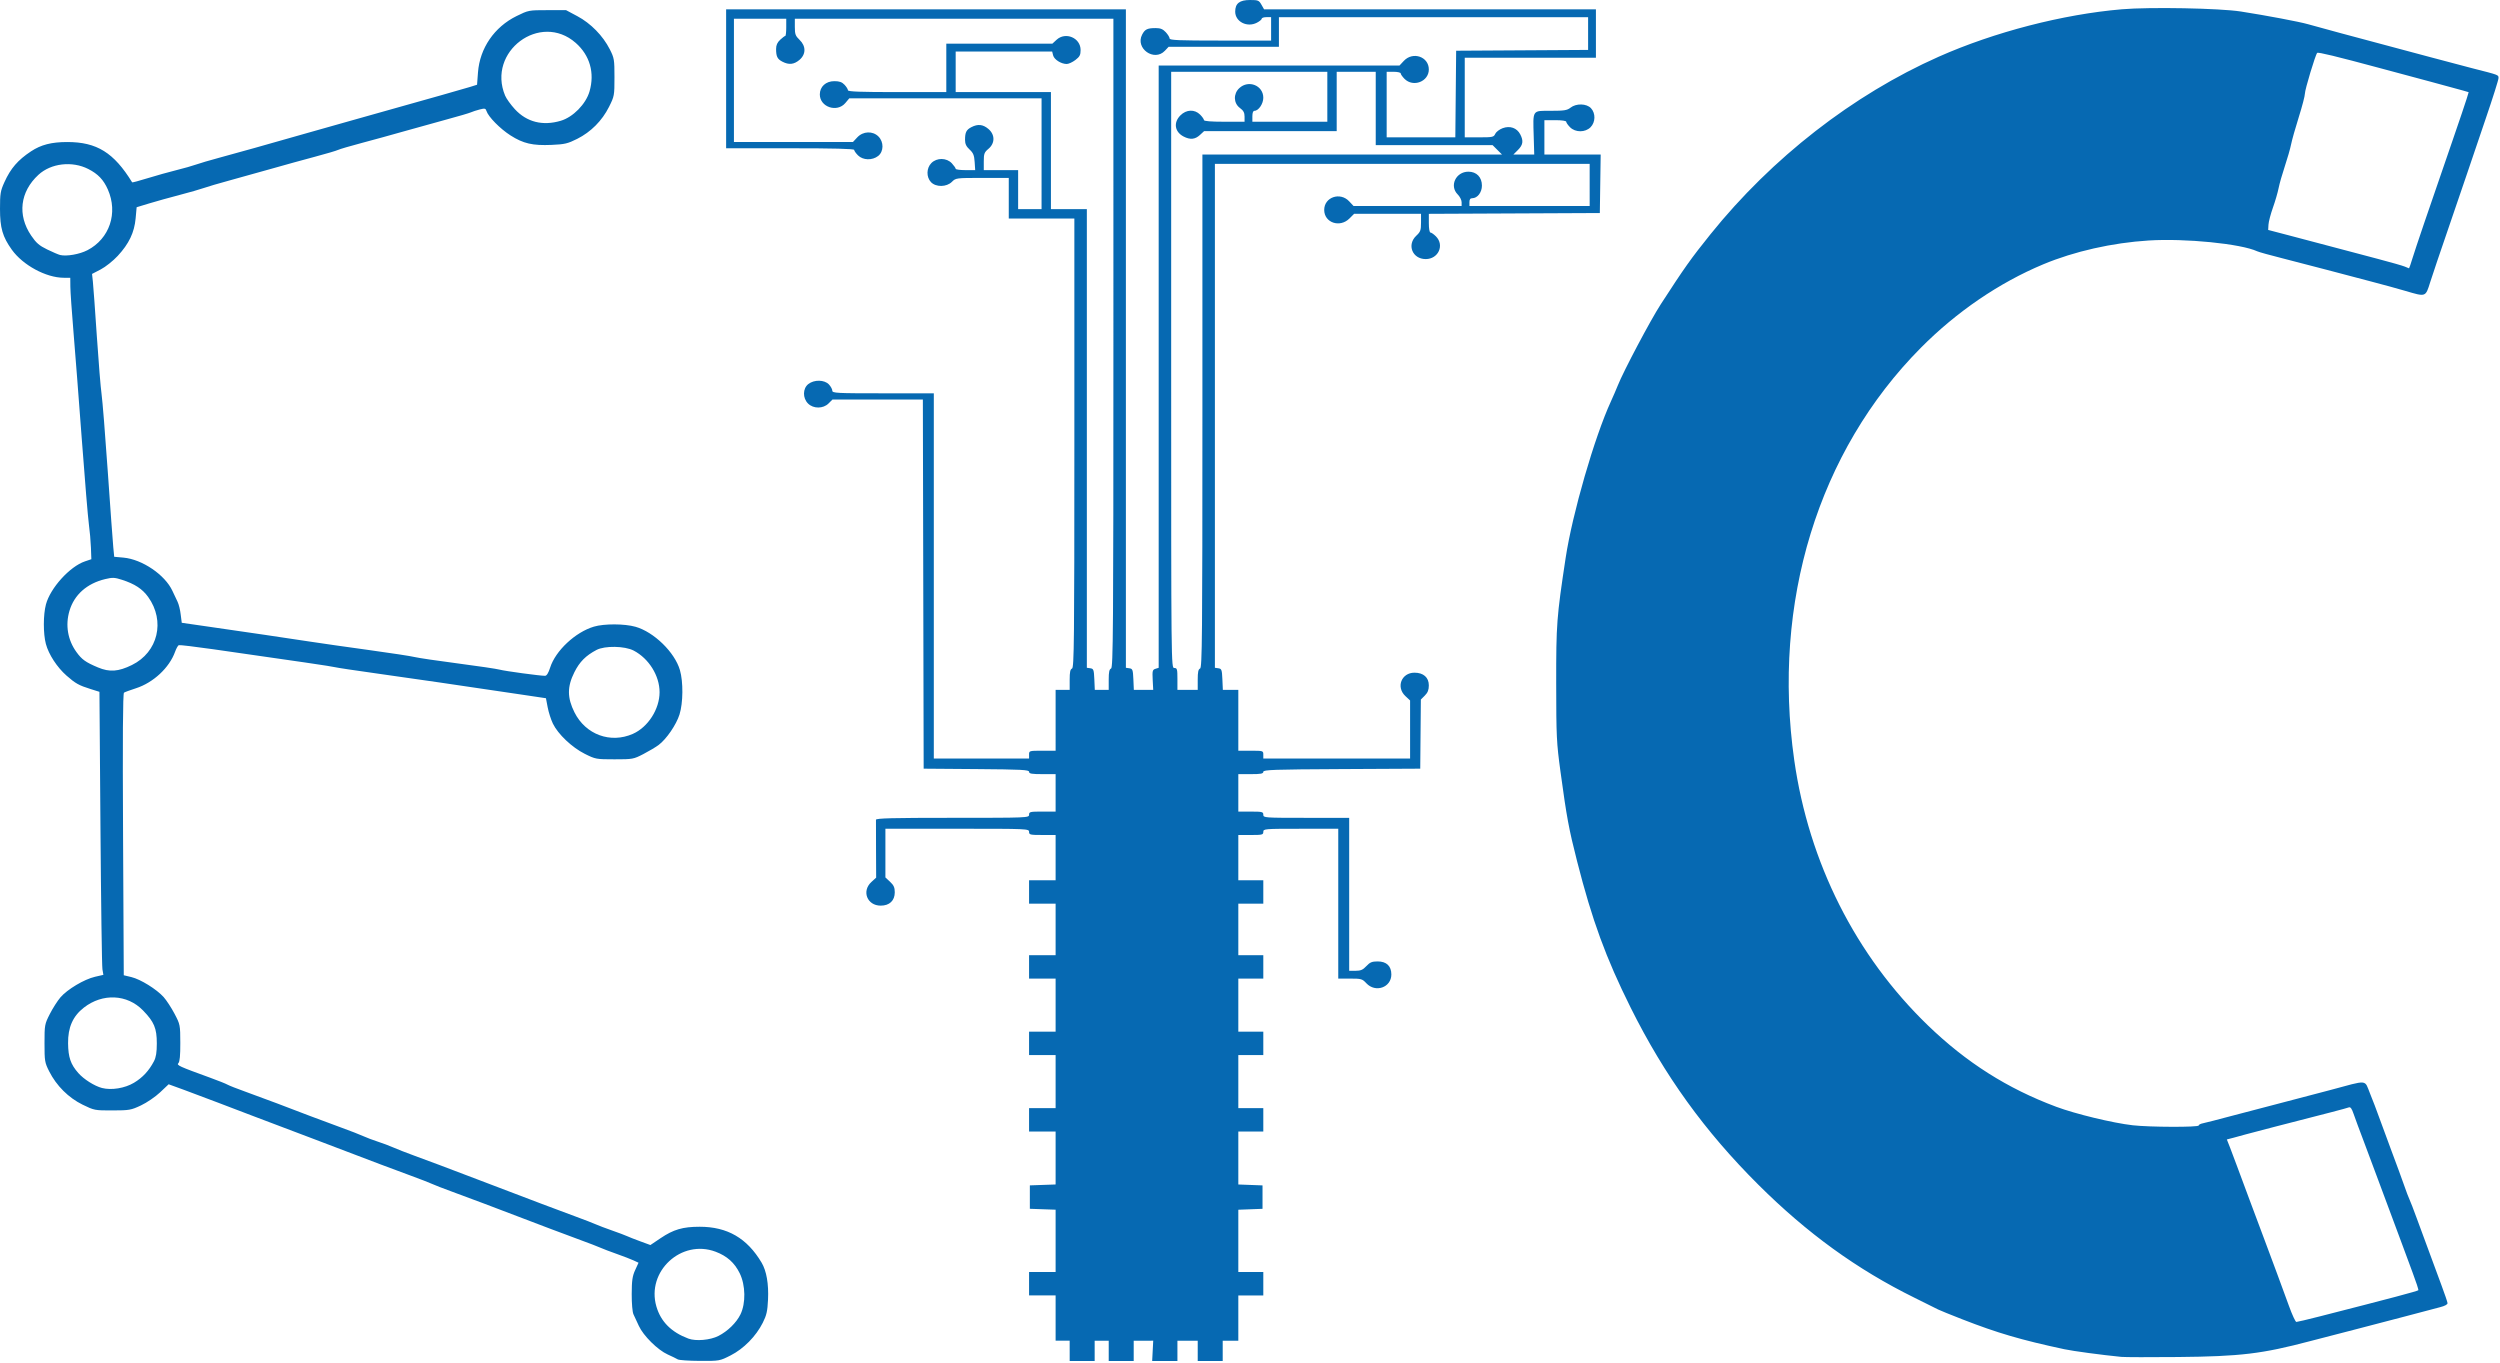 <?xml version="1.0" encoding="UTF-8" standalone="no"?>
<!-- Generator: Adobe Illustrator 17.1.0, SVG Export Plug-In . SVG Version: 6.00 Build 0)  -->

<svg viewBox="0 0 1599.8 871.9" version="1.1" xmlns="http://www.w3.org/2000/svg" xmlns:xlink="http://www.w3.org/1999/xlink" xmlns:sketch="http://www.bohemiancoding.com/sketch/ns">


<path
   style="fill:#0669b2;stroke-width:0.999"
   d="m 433.685,869.881 c -0.824,-0.503 -3.71,-1.91 -6.413,-3.126 -6.397,-2.878 -15.593,-11.995 -18.472,-18.313 -1.252,-2.747 -2.797,-6.075 -3.435,-7.397 -0.665,-1.379 -1.141,-6.913 -1.117,-12.984 0.035,-8.661 0.434,-11.437 2.202,-15.3 l 2.16,-4.719 -3.201,-1.485 c -1.761,-0.817 -6.574,-2.673 -10.696,-4.125 -4.122,-1.452 -8.844,-3.248 -10.492,-3.992 -1.649,-0.743 -7.27,-2.909 -12.491,-4.812 -5.221,-1.903 -14.215,-5.262 -19.985,-7.464 -38.438,-14.667 -51.837,-19.727 -62.818,-23.721 -5.146,-1.872 -10.767,-4.056 -12.491,-4.854 -1.724,-0.798 -7.631,-3.092 -13.127,-5.099 -5.496,-2.007 -14.489,-5.356 -19.985,-7.443 -17.416,-6.613 -31.16,-11.841 -41.72,-15.868 -12.631,-4.817 -28.19,-10.709 -40.72,-15.418 -5.221,-1.962 -14.889,-5.65 -21.484,-8.194 -6.595,-2.544 -16.377,-6.221 -21.737,-8.171 l -9.746,-3.545 -5.463,5.164 c -3.015,2.85 -8.499,6.594 -12.238,8.356 -6.378,3.004 -7.448,3.193 -18.267,3.218 -11.26,0.025 -11.645,-0.049 -19.105,-3.694 -8.969,-4.382 -16.74,-12.129 -21.366,-21.299 -2.836,-5.622 -2.998,-6.592 -2.998,-17.98 0,-11.707 0.093,-12.22 3.391,-18.714 1.865,-3.672 4.936,-8.482 6.826,-10.688 4.384,-5.119 15.219,-11.564 22.109,-13.15 l 5.345,-1.231 -0.608,-3.551 c -0.335,-1.953 -0.902,-42.705 -1.26,-90.561 l -0.652,-87.01 -5.584,-1.747 c -7.573,-2.369 -9.767,-3.592 -15.48,-8.622 -6.064,-5.341 -11.422,-13.561 -13.208,-20.265 -1.752,-6.575 -1.732,-18.648 0.041,-25.305 2.799,-10.507 15.289,-24.278 24.977,-27.539 l 4.082,-1.374 -0.27,-7.393 c -0.149,-4.066 -0.738,-10.764 -1.31,-14.884 -0.572,-4.12 -2.611,-28.614 -4.531,-54.432 -1.92,-25.818 -4.343,-57.054 -5.383,-69.413 -1.04,-12.36 -1.915,-25.056 -1.944,-28.215 l -0.052,-5.743 -4.247,-0.025 C 29.436,177.689 14.664,169.69 7.58,159.81 1.651,151.54 0,145.849 0,133.678 c 0,-9.832 0.274,-11.479 2.86,-17.179 3.977,-8.767 8.568,-14.078 16.986,-19.651 6.398,-4.236 13.115,-5.962 23.199,-5.962 18.919,0 29.832,6.781 41.529,25.806 0.114,0.186 4.627,-1.028 10.029,-2.696 5.402,-1.669 13.644,-3.978 18.315,-5.132 4.672,-1.154 10.293,-2.751 12.491,-3.55 2.198,-0.798 8.944,-2.782 14.989,-4.408 11.208,-3.014 30.139,-8.332 56.959,-16.001 8.244,-2.357 21.06,-5.98 28.479,-8.051 7.42,-2.071 20.01,-5.618 27.98,-7.882 7.969,-2.265 20.785,-5.874 28.479,-8.021 7.694,-2.147 16.013,-4.54 18.487,-5.318 l 4.497,-1.415 0.596,-7.89 c 1.172,-15.52 10.445,-29.052 24.715,-36.068 7.575,-3.724 7.807,-3.769 19.657,-3.769 h 11.991 l 7.258,3.876 c 8.562,4.572 16.334,12.513 20.721,21.17 2.836,5.595 2.998,6.564 2.998,17.9 0,11.702 -0.083,12.15 -3.497,18.963 -4.442,8.862 -11.607,16.064 -20.352,20.455 -6.061,3.044 -7.973,3.494 -16.387,3.862 -12.165,0.532 -18.106,-0.844 -26.34,-6.098 -6.585,-4.202 -14.155,-11.903 -15.327,-15.592 -0.539,-1.698 -1.066,-1.817 -4.323,-0.979 -2.04,0.525 -4.608,1.361 -5.707,1.858 -1.099,0.497 -7.844,2.481 -14.989,4.409 -7.145,1.928 -19.511,5.365 -27.48,7.638 -7.969,2.273 -20.335,5.679 -27.48,7.569 -7.145,1.89 -13.89,3.871 -14.989,4.402 -1.099,0.531 -7.844,2.521 -14.989,4.422 -7.145,1.901 -19.511,5.316 -27.48,7.588 -7.969,2.272 -20.11,5.66 -26.98,7.528 -6.87,1.868 -14.29,4.048 -16.488,4.844 -2.198,0.796 -9.168,2.795 -15.489,4.443 -6.32,1.648 -15.089,4.089 -19.486,5.426 l -7.994,2.429 -0.65,7.143 c -0.821,9.022 -4.256,16.226 -11.427,23.967 -2.975,3.211 -7.869,7.104 -10.926,8.692 l -5.538,2.875 0.535,4.994 c 0.294,2.747 1.435,18.477 2.535,34.956 1.1,16.479 2.46,33.109 3.023,36.954 0.563,3.845 2.348,26.092 3.965,49.438 1.618,23.346 3.207,45.196 3.533,48.556 l 0.591,6.109 5.929,0.537 c 11.999,1.087 26.605,11.019 31.342,21.311 0.983,2.137 2.448,5.234 3.254,6.881 0.806,1.648 1.719,5.356 2.029,8.24 0.31,2.884 0.613,5.256 0.674,5.272 0.061,0.016 7.53,1.095 16.598,2.398 25.201,3.621 51.069,7.432 65.453,9.643 7.145,1.099 24.232,3.541 37.972,5.428 13.74,1.887 26.781,3.887 28.979,4.444 2.198,0.557 14.564,2.39 27.48,4.072 12.916,1.682 25.057,3.486 26.98,4.008 3.347,0.909 25.656,3.936 29.005,3.936 1.062,0 2.173,-1.78 3.273,-5.243 3.431,-10.801 16.153,-22.704 28.036,-26.231 6.526,-1.937 19.542,-1.895 26.558,0.085 11.811,3.334 25.136,16.323 28.457,27.739 2.184,7.508 2.064,20.918 -0.253,28.359 -2.041,6.555 -8.371,15.804 -13.385,19.559 -1.794,1.343 -6.184,3.955 -9.757,5.804 -6.316,3.269 -6.826,3.362 -18.487,3.362 -11.706,0 -12.158,-0.083 -18.986,-3.496 -8.181,-4.088 -17.145,-12.579 -20.421,-19.344 -1.231,-2.542 -2.736,-7.238 -3.344,-10.435 l -1.105,-5.813 -15.045,-2.245 c -40.658,-6.066 -70.279,-10.385 -92.988,-13.558 -13.74,-1.92 -25.881,-3.747 -26.98,-4.061 -1.838,-0.525 -23.427,-3.705 -77.943,-11.481 -11.542,-1.646 -21.436,-2.821 -21.988,-2.611 -0.552,0.21 -1.627,2.124 -2.39,4.253 -3.649,10.185 -13.918,19.757 -25.022,23.326 -3.64,1.17 -7.088,2.439 -7.663,2.822 -0.72,0.479 -0.905,28.695 -0.594,90.763 l 0.452,90.068 4.868,1.167 c 5.87,1.407 16.135,7.768 20.644,12.792 1.806,2.012 4.937,6.803 6.958,10.649 3.616,6.879 3.676,7.179 3.712,18.677 0.025,8.066 -0.35,12.072 -1.213,12.935 -1.332,1.331 0.228,2.049 20.399,9.379 5.036,1.83 9.982,3.809 10.992,4.397 1.01,0.588 6.108,2.594 11.329,4.458 5.221,1.864 14.327,5.231 20.235,7.483 5.908,2.252 15.576,5.936 21.484,8.188 5.908,2.252 15.014,5.637 20.235,7.523 5.221,1.886 11.292,4.25 13.49,5.255 2.198,1.005 6.47,2.621 9.493,3.591 3.023,0.971 7.439,2.632 9.814,3.692 2.375,1.06 8.445,3.43 13.49,5.267 9.133,3.325 20.679,7.667 40.649,15.287 36.593,13.963 51.504,19.6 62.954,23.8 5.221,1.915 10.842,4.091 12.491,4.835 1.649,0.744 6.37,2.533 10.492,3.975 4.122,1.442 8.394,3.05 9.493,3.572 1.099,0.522 4.921,2.023 8.494,3.335 l 6.495,2.385 6.495,-4.378 c 8.305,-5.598 14.219,-7.326 25.074,-7.326 17.692,0 30.305,7.318 39.595,22.971 3.144,5.297 4.59,13.631 4.109,23.676 -0.355,7.411 -0.94,9.98 -3.376,14.817 -4.358,8.652 -12.208,16.619 -20.549,20.854 -7.004,3.556 -7.105,3.574 -19.701,3.516 -6.964,-0.032 -13.336,-0.471 -14.16,-0.974 z m 26.038,-14.977 c 5.95,-3.034 11.516,-8.469 14.099,-13.767 3.499,-7.177 3.289,-18.712 -0.48,-26.383 -3.303,-6.724 -8.143,-11.034 -15.463,-13.774 -21.916,-8.201 -44.385,12.615 -37.846,35.063 2.834,9.728 9.552,16.468 20.49,20.555 4.782,1.787 13.961,0.977 19.199,-1.694 z M 85.749,692.879 c 5.546,-3.338 9.537,-7.635 12.75,-13.726 1.346,-2.551 1.845,-5.654 1.848,-11.486 0.005,-9.685 -1.71,-13.76 -8.892,-21.13 C 81.37,636.189 65.649,635.467 53.659,644.803 c -7.055,5.494 -10.217,12.658 -10.093,22.864 0.109,8.954 1.643,13.411 6.533,18.977 3.522,4.009 10.42,8.364 15.186,9.586 6.058,1.554 14.652,0.146 20.465,-3.352 z M 404.969,469.622 c 9.716,-4.296 17.104,-15.817 17.104,-26.675 0,-10.558 -6.831,-21.532 -16.575,-26.63 -5.691,-2.977 -18.481,-3.196 -23.774,-0.407 -6.877,3.624 -10.809,7.578 -14.151,14.231 -4.668,9.293 -4.649,16.373 0.071,25.761 7.136,14.194 23.036,20.038 37.325,13.72 z M 84.418,425.554 c 16.702,-8.218 21.46,-28.146 10.396,-43.544 -3.703,-5.154 -8.572,-8.346 -16.76,-10.987 -4.701,-1.517 -6.063,-1.574 -10.727,-0.456 -11.706,2.807 -19.811,9.998 -22.869,20.29 -2.734,9.203 -1.127,18.69 4.477,26.422 3.478,4.799 5.874,6.51 13.756,9.825 7.417,3.119 13.053,2.717 21.727,-1.551 z M 55.935,160.123 c 14.198,-7.362 19.731,-23.827 13.068,-38.888 -2.751,-6.219 -6.277,-9.912 -12.482,-13.075 -10.359,-5.281 -23.881,-3.709 -31.936,3.712 -11.778,10.851 -13.557,25.756 -4.64,38.88 3.212,4.728 5.132,6.393 10.241,8.885 3.458,1.687 7.187,3.284 8.286,3.55 4.122,0.997 12.448,-0.465 17.463,-3.066 z M 358.808,77.299 c 7.903,-2.334 16.086,-10.675 18.445,-18.803 3.427,-11.81 0.206,-23.106 -8.86,-31.065 -22.727,-19.952 -56.929,5.607 -45.164,33.75 0.813,1.944 3.627,5.863 6.253,8.708 7.618,8.252 17.779,10.819 29.326,7.409 z M 684.503,864.422 v -6.492 h -4.497 -4.497 v -14.482 -14.482 h -8.494 -8.494 v -7.491 -7.491 h 8.494 8.494 v -19.935 -19.935 l -8.244,-0.29 -8.244,-0.29 v -7.491 -7.491 l 8.244,-0.29 8.244,-0.29 v -16.938 -16.938 h -8.494 -8.494 v -7.491 -7.491 h 8.494 8.494 v -16.979 -16.979 h -8.494 -8.494 v -7.491 -7.491 h 8.494 8.494 v -16.979 -16.979 h -8.494 -8.494 v -7.491 -7.491 h 8.494 8.494 v -16.479 -16.479 h -8.494 -8.494 v -7.491 -7.491 h 8.494 8.494 v -14.482 -14.482 h -8.494 c -7.828,0 -8.494,-0.157 -8.494,-1.998 0,-1.969 -0.666,-1.998 -45.967,-1.998 h -45.967 v 15.579 15.579 l 2.998,2.799 c 2.346,2.19 2.998,3.651 2.998,6.719 0,5.328 -3.38,8.535 -8.993,8.535 -8.69,0 -12.349,-9.307 -5.955,-15.144 l 3.039,-2.774 -0.082,-17.894 c -0.045,-9.842 -0.064,-18.456 -0.041,-19.142 0.033,-0.981 10.523,-1.248 49.006,-1.248 48.298,0 48.964,-0.027 48.964,-1.998 0,-1.841 0.666,-1.998 8.494,-1.998 h 8.494 V 507.367 495.382 h -8.494 c -6.85,0 -8.494,-0.287 -8.494,-1.485 0,-1.279 -4.666,-1.521 -33.726,-1.748 l -33.726,-0.263 -0.254,-118.103 -0.254,-118.103 h -28.929 -28.929 l -2.498,2.497 c -3.454,3.453 -9.696,3.474 -13.127,0.045 -3.516,-3.515 -3.428,-9.621 0.18,-12.457 3.736,-2.937 10.307,-2.817 13.181,0.242 1.195,1.271 2.173,3.069 2.173,3.995 0,1.544 2.686,1.683 32.476,1.683 H 597.567 V 368.541 485.395 h 30.478 30.478 v -2.497 c 0,-2.468 0.1,-2.497 8.494,-2.497 h 8.494 V 460.925 441.45 h 4.497 4.497 v -6.523 c 0,-4.877 0.378,-6.668 1.499,-7.098 1.323,-0.507 1.499,-17.464 1.499,-144.289 V 139.826 H 666.516 645.532 v -12.984 -12.984 h -16.942 c -16.739,0 -16.972,0.03 -19.44,2.497 -3.423,3.422 -10.276,3.516 -13.407,0.185 -3.066,-3.262 -2.934,-9.003 0.28,-12.216 3.513,-3.511 9.735,-3.42 13.084,0.191 1.348,1.454 2.45,3.027 2.45,3.496 0,0.469 2.81,0.853 6.245,0.854 l 6.245,6.2e-4 -0.344,-5.244 c -0.279,-4.262 -0.888,-5.748 -3.248,-7.934 -2.132,-1.975 -2.904,-3.613 -2.904,-6.161 0,-4.849 0.814,-6.483 4.069,-8.165 4.129,-2.134 7.369,-1.798 10.844,1.124 4.317,3.631 4.35,9.148 0.077,12.742 -2.67,2.245 -2.998,3.13 -2.998,8.079 v 5.558 h 10.992 10.992 v 12.484 12.484 h 7.495 7.495 V 98.377 62.922 h -61.52 -61.52 l -2.522,2.996 c -5.31,6.308 -16.335,2.6 -16.335,-5.493 0,-4.966 3.848,-8.489 9.271,-8.489 3.276,0 4.914,0.579 6.543,2.312 1.195,1.271 2.173,2.844 2.173,3.496 0,0.888 7.874,1.184 31.477,1.184 h 31.477 V 43.446 27.965 h 33.924 33.924 l 2.696,-2.497 c 5.755,-5.331 15.394,-1.243 15.394,6.53 0,3.198 -0.57,4.29 -3.342,6.403 -1.838,1.401 -4.334,2.548 -5.546,2.548 -3.552,0 -8.021,-2.833 -8.694,-5.511 l -0.622,-2.479 h -30.869 -30.869 v 12.984 12.984 h 30.478 30.478 v 37.453 37.453 h 11.492 11.492 v 146.747 146.747 l 2.248,0.319 c 2.043,0.29 2.275,0.935 2.544,7.061 l 0.295,6.742 h 4.451 4.451 v -6.523 c 0,-4.877 0.378,-6.668 1.499,-7.098 1.326,-0.508 1.499,-24.567 1.499,-208.209 V 11.985 H 610.557 508.631 v 5.306 c 0,4.592 0.403,5.693 2.998,8.177 4.231,4.051 4.2,9.299 -0.077,12.895 -3.475,2.922 -6.715,3.258 -10.844,1.124 -3.253,-1.681 -4.069,-3.316 -4.069,-8.156 0,-2.46 0.765,-4.17 2.644,-5.911 1.454,-1.347 2.916,-2.449 3.248,-2.449 0.332,0 0.604,-2.472 0.604,-5.493 v -5.493 h -16.738 -16.738 v 39.451 39.451 h 38.071 38.071 l 2.8,-2.996 c 3.715,-3.975 9.856,-4.222 13.536,-0.545 3.516,3.515 3.428,9.621 -0.18,12.457 -3.759,2.955 -9.739,2.779 -12.901,-0.381 -1.349,-1.348 -2.453,-2.921 -2.453,-3.496 0,-0.709 -13.135,-1.044 -40.97,-1.044 H 464.663 V 50.437 5.993 H 592.57 720.477 V 216.66 427.328 l 2.248,0.319 c 2.043,0.29 2.275,0.935 2.544,7.061 l 0.295,6.742 6.2,0.002 6.2,0.002 -0.331,-6.401 c -0.298,-5.759 -0.122,-6.467 1.749,-7.061 l 2.08,-0.66 V 234.64 41.948 h 77.043 77.043 l 2.8,-2.996 c 5.787,-6.192 15.988,-2.687 15.988,5.493 0,7.752 -9.949,11.62 -15.534,6.038 -1.349,-1.348 -2.453,-2.921 -2.453,-3.496 0,-0.574 -2.024,-1.044 -4.497,-1.044 h -4.497 v 20.974 20.974 h 21.968 21.968 l 0.266,-27.715 0.266,-27.715 42.219,-0.261 42.219,-0.261 V 21.462 10.986 h -98.928 -98.928 v 9.488 9.488 H 783.106 747.806 l -2.347,2.497 c -6.808,7.243 -19.155,-1.469 -14.59,-10.293 1.783,-3.447 3.329,-4.189 8.724,-4.189 3.002,0 4.557,0.641 6.414,2.643 1.348,1.454 2.45,3.251 2.45,3.995 0,1.109 5.831,1.352 32.476,1.352 h 32.476 v -7.491 -7.491 h -2.998 c -1.649,0 -2.998,0.438 -2.998,0.973 0,0.535 -1.404,1.699 -3.119,2.585 -6.259,3.235 -13.868,-0.656 -13.868,-7.093 C 790.427,2.186 793.226,0 799.966,0 c 5.11,0 5.675,0.233 7.245,2.99 l 1.702,2.99 106.173,0.006 106.173,0.006 V 21.473 36.954 h -41.97 -41.97 v 25.468 25.468 h 9.256 c 8.601,0 9.326,-0.157 10.243,-2.218 0.543,-1.22 2.665,-2.851 4.716,-3.624 4.698,-1.771 9.157,-0.219 11.307,3.936 2.158,4.171 1.782,6.724 -1.469,9.973 l -2.921,2.919 6.668,0.001 6.668,0.001 -0.338,-11.568 c -0.505,-17.301 -1.107,-16.4 10.941,-16.4 8.553,0 10.448,-0.3 12.607,-1.998 3.644,-2.865 10.25,-2.706 13.089,0.314 3.066,3.262 2.934,9.003 -0.28,12.216 -3.409,3.407 -9.673,3.407 -13.082,0 -1.349,-1.348 -2.453,-2.921 -2.453,-3.496 0,-0.627 -2.795,-1.044 -6.995,-1.044 h -6.995 v 10.986 10.986 h 18.009 18.009 l -0.272,18.727 -0.272,18.727 -54.71,0.258 -54.71,0.258 v 5.984 c 0,3.497 0.434,5.984 1.045,5.984 0.575,0 2.148,1.103 3.497,2.451 5.598,5.595 1.577,14.527 -6.541,14.527 -8.547,0 -12.218,-9.172 -5.996,-14.981 2.641,-2.465 2.998,-3.465 2.998,-8.391 v -5.592 h -21.408 -21.408 l -2.998,2.996 c -6.122,6.119 -16.142,2.71 -16.142,-5.493 0,-8.18 10.201,-11.685 15.988,-5.493 l 2.8,2.996 h 34.574 34.574 v -2.451 c 0,-1.348 -1.124,-3.575 -2.498,-4.948 -5.486,-5.483 -1.216,-14.573 6.845,-14.573 5.218,0 8.644,3.528 8.644,8.904 0,4.343 -2.858,8.074 -6.184,8.074 -1.265,0 -1.81,0.752 -1.81,2.497 v 2.497 h 38.472 38.472 V 118.352 104.869 H 897.349 777.436 v 161.229 161.229 l 2.248,0.319 c 2.043,0.29 2.275,0.935 2.544,7.061 l 0.295,6.742 h 4.951 4.951 v 19.476 19.476 h 7.994 c 7.861,0 7.994,0.042 7.994,2.497 v 2.497 h 46.966 46.966 V 466.819 448.243 l -2.998,-2.799 c -6.144,-5.736 -2.555,-14.981 5.815,-14.981 5.728,0 9.174,3.045 9.174,8.108 0,2.923 -0.672,4.64 -2.553,6.519 l -2.553,2.551 -0.195,22.122 -0.195,22.122 -50.214,0.259 c -43.714,0.225 -50.214,0.452 -50.214,1.748 0,1.195 -1.576,1.489 -7.994,1.489 h -7.994 v 11.985 11.985 h 7.994 c 7.328,0 7.994,0.166 7.994,1.998 0,1.949 0.666,1.998 27.48,1.998 h 27.48 v 48.939 48.939 h 4.096 c 3.262,0 4.666,-0.61 6.896,-2.996 2.295,-2.456 3.598,-2.996 7.222,-2.996 5.671,0 8.767,2.949 8.767,8.35 0,8.317 -10.141,11.889 -15.988,5.633 -2.636,-2.821 -3.245,-2.996 -10.394,-2.996 h -7.593 v -47.94 -47.94 h -23.983 c -23.316,0 -23.983,0.056 -23.983,1.998 0,1.831 -0.666,1.998 -7.994,1.998 h -7.994 v 14.482 14.482 h 7.994 7.994 v 7.491 7.491 h -7.994 -7.994 v 16.479 16.479 h 7.994 7.994 v 7.491 7.491 h -7.994 -7.994 v 16.979 16.979 h 7.994 7.994 v 7.491 7.491 h -7.994 -7.994 v 16.979 16.979 h 7.994 7.994 v 7.491 7.491 h -7.994 -7.994 v 16.937 16.937 l 7.744,0.292 7.744,0.292 v 7.491 7.491 l -7.744,0.292 -7.744,0.292 v 19.933 19.933 h 7.994 7.994 v 7.491 7.491 h -7.994 -7.994 v 14.482 14.482 h -4.996 -4.996 v 6.492 6.492 h -7.994 -7.994 v -6.492 -6.492 h -6.495 -6.495 v 6.492 6.492 h -8.079 -8.079 l 0.335,-6.494 0.335,-6.494 -6.245,0.002 -6.245,0.002 v 6.492 6.492 h -7.994 -7.994 v -6.492 -6.492 h -4.497 -4.497 v 6.492 6.492 h -7.994 -7.994 v -6.492 z M 766.444,434.926 c 0,-4.877 0.378,-6.668 1.499,-7.098 1.324,-0.508 1.499,-19.739 1.499,-164.763 V 98.877 h 95.854 95.854 l -2.998,-2.996 -2.998,-2.996 H 917.757 880.361 V 69.413 45.943 H 867.87 855.379 V 64.919 83.895 h -42.418 -42.418 l -2.696,2.497 c -3.083,2.856 -6.228,3.154 -10.418,0.988 -5.743,-2.969 -6.652,-8.956 -2.055,-13.55 3.818,-3.816 9.069,-4.01 12.613,-0.468 1.349,1.348 2.453,2.921 2.453,3.496 0,0.673 4.62,1.044 12.991,1.044 h 12.991 v -3.308 c 0,-2.517 -0.716,-3.837 -2.998,-5.523 -4.099,-3.029 -4.267,-9.065 -0.354,-12.69 5.926,-5.489 15.343,-1.696 15.343,6.18 0,3.85 -3.055,8.349 -5.67,8.349 -0.848,0 -1.325,1.259 -1.325,3.496 v 3.496 h 23.983 23.983 V 61.923 45.943 H 799.42 749.456 V 236.705 c 0,190.096 0.007,190.762 1.999,190.762 1.808,0 1.999,0.666 1.999,6.991 v 6.991 h 6.495 6.495 z m 591.071,433.375 c -12.639,-1.25 -30.846,-3.695 -36.474,-4.899 -27.521,-5.887 -42.837,-10.375 -65.264,-19.124 -7.591,-2.961 -14.561,-5.789 -15.489,-6.283 -0.928,-0.495 -7.758,-3.892 -15.178,-7.549 -36.815,-18.147 -68.671,-41.214 -99.975,-72.391 -34.281,-34.142 -60.009,-69.824 -81.62,-113.196 -15.872,-31.855 -24.681,-55.929 -34.334,-93.827 -5.279,-20.727 -6.595,-27.83 -10.585,-57.148 -2.535,-18.625 -2.721,-22.439 -2.756,-56.43 -0.039,-38.071 0.292,-42.484 6.045,-80.4 4.305,-28.374 18.415,-77.177 28.959,-100.16 1.44,-3.139 3.423,-7.73 4.406,-10.202 3.668,-9.222 20.854,-41.702 27.482,-51.935 15.249,-23.545 19.338,-29.307 31.798,-44.805 39.318,-48.905 91.275,-89.331 146.068,-113.651 35.589,-15.796 79.434,-27.152 117.247,-30.367 17.932,-1.525 62.594,-0.685 76.112,1.43 16.616,2.6 37.29,6.509 42.969,8.123 6.854,1.949 31.43,8.593 47.965,12.969 6.87,1.818 20.36,5.429 29.978,8.025 9.618,2.596 21.759,5.809 26.98,7.14 17.618,4.491 16.988,4.254 16.988,6.384 0,1.093 -3.645,12.649 -8.099,25.679 -4.455,13.03 -9.824,28.86 -11.931,35.177 -2.107,6.317 -7.709,22.722 -12.448,36.455 -4.739,13.733 -9.784,28.677 -11.211,33.209 -3.049,9.68 -2.65,9.539 -15.906,5.626 -4.87,-1.437 -14.701,-4.132 -21.846,-5.987 -7.145,-1.855 -19.736,-5.176 -27.98,-7.38 -8.244,-2.204 -21.285,-5.589 -28.979,-7.524 -7.694,-1.934 -14.889,-3.935 -15.988,-4.447 -10.406,-4.841 -46.025,-8.392 -69.45,-6.922 -23.332,1.464 -47.611,6.946 -67.451,15.231 -28.254,11.799 -55.523,30.401 -78.443,53.513 -65.619,66.167 -95.295,162.868 -80.944,263.758 9.335,65.624 39.316,125.119 85.562,169.788 24.533,23.696 50.845,40.39 82.034,52.047 12.359,4.619 36.221,10.391 49.01,11.856 10.82,1.239 42.209,1.337 42.209,0.131 0,-0.487 1.237,-1.124 2.748,-1.416 1.511,-0.292 9.718,-2.399 18.237,-4.684 8.519,-2.285 22.234,-5.878 30.478,-7.986 8.244,-2.108 22.858,-5.942 32.476,-8.521 25.044,-6.715 21.973,-6.981 25.739,2.225 1.768,4.321 4.313,10.987 5.656,14.811 1.343,3.825 4.981,13.696 8.085,21.935 3.103,8.24 6.731,18.127 8.061,21.973 1.33,3.845 2.865,7.89 3.41,8.989 0.546,1.099 2.629,6.492 4.629,11.985 4.601,12.636 11.036,30.081 15.842,42.946 2.052,5.493 3.796,10.617 3.877,11.387 0.093,0.891 -1.67,1.858 -4.85,2.66 -2.748,0.693 -12.866,3.365 -22.484,5.936 -9.618,2.572 -23.333,6.154 -30.478,7.961 -7.145,1.807 -20.635,5.303 -29.978,7.769 -31.048,8.195 -44.523,9.814 -84.938,10.202 -17.587,0.169 -33.776,0.129 -35.974,-0.088 z m 126.957,-25.918 c 46.093,-11.778 62.446,-16.12 63.073,-16.747 0.236,-0.236 -1.416,-5.313 -3.671,-11.283 -2.255,-5.97 -5.394,-14.45 -6.975,-18.845 -1.581,-4.395 -5.176,-14.057 -7.989,-21.473 -2.813,-7.416 -6.413,-17.079 -8,-21.473 -1.587,-4.395 -5.196,-14.057 -8.019,-21.473 -2.823,-7.416 -5.864,-15.632 -6.758,-18.257 -1.219,-3.582 -2.011,-4.622 -3.173,-4.165 -1.46,0.575 -12.593,3.485 -47.515,12.423 -8.244,2.11 -16.563,4.295 -18.487,4.856 -1.924,0.561 -5.401,1.513 -7.727,2.117 l -4.23,1.097 2.054,5.21 c 1.13,2.865 3.111,8.131 4.402,11.701 1.292,3.571 4.881,13.233 7.978,21.473 3.096,8.24 7.467,19.925 9.713,25.968 2.246,6.042 5.844,15.705 7.996,21.473 2.152,5.768 5.573,15.09 7.602,20.717 2.029,5.626 4.161,10.233 4.738,10.237 0.577,0.004 7.322,-1.596 14.989,-3.555 z m 59.394,-677.339 c 1.995,-6.513 9.886,-29.695 25.75,-75.654 4.171,-12.084 8.155,-23.868 8.853,-26.186 l 1.27,-4.216 -3.69,-1.077 c -2.03,-0.592 -11.335,-3.126 -20.678,-5.63 -9.343,-2.504 -23.733,-6.368 -31.977,-8.587 -28.691,-7.721 -39.975,-10.46 -40.584,-9.85 -1.127,1.125 -7.882,23.548 -7.858,26.081 0.013,1.373 -1.746,8.115 -3.91,14.981 -2.164,6.866 -4.381,14.732 -4.928,17.478 -0.546,2.747 -2.348,9.039 -4.004,13.983 -1.656,4.944 -3.447,11.236 -3.98,13.983 -0.533,2.747 -2.168,8.365 -3.632,12.484 -1.464,4.12 -2.75,9.024 -2.857,10.899 l -0.194,3.408 12.491,3.268 c 6.87,1.798 19.348,5.095 27.73,7.328 8.382,2.233 21.872,5.804 29.978,7.935 8.107,2.131 15.864,4.35 17.238,4.93 1.374,0.58 2.592,1.084 2.708,1.118 0.115,0.035 1.139,-2.97 2.275,-6.678 z"/>
</svg>